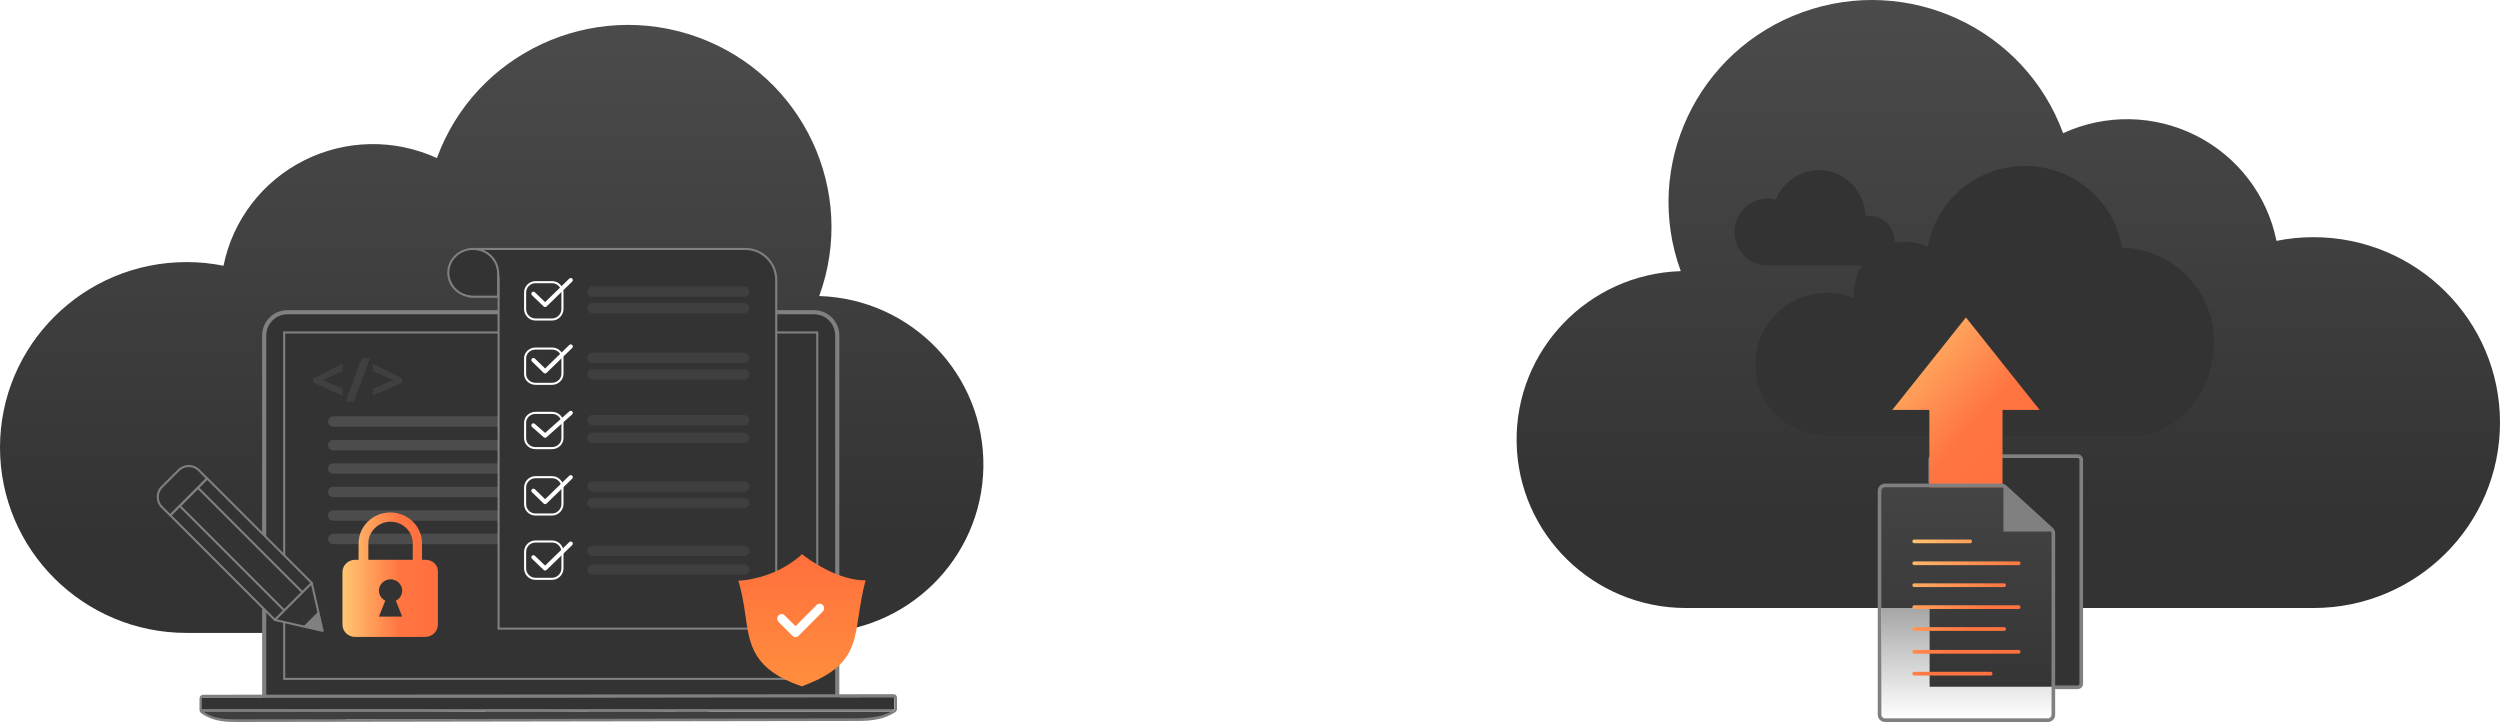 <svg width="1205" height="348" viewBox="0 0 1205 348" fill="none" xmlns="http://www.w3.org/2000/svg">
<path d="M1115.07 114.321C1109.09 114.321 1103.12 114.912 1097.26 116.09C1092.85 94.171 1078.56 75.474 1058.5 65.354C1038.44 55.234 1014.82 54.809 994.411 64.2C975.936 13.626 919.707 -12.486 868.819 5.874C817.932 24.234 791.657 80.12 810.132 130.689C765.555 132.089 730.343 168.758 731.009 213.075C731.68 257.396 767.986 292.993 812.586 293.065H1115.07C1164.73 293.065 1205 253.052 1205 203.693C1205 154.333 1164.73 114.321 1115.07 114.321Z" fill="url(#paint0_linear)"/>
<path d="M901.318 104.057C900.594 104.057 899.95 104.139 899.225 104.221C898.823 91.922 888.922 82 876.688 82C867.351 82.082 859.302 87.904 855.921 96.267C854.633 95.939 853.265 95.693 851.897 95.693C843.123 95.693 836.04 102.909 836.04 111.847C836.04 120.784 843.123 128 851.897 128H901.318C907.838 128 913.07 122.67 913.07 116.029C913.07 109.469 907.757 104.057 901.318 104.057Z" fill="#333333"/>
<path d="M1067.13 164.625C1067.13 140.043 1047.41 120.056 1022.81 119.33C1019.08 97.006 999.521 80 975.984 80C952.528 80 933.049 96.925 929.235 119.089C925.988 117.477 922.255 116.59 918.359 116.59C904.724 116.59 893.605 127.551 893.605 141.172C893.605 142.058 893.686 142.864 893.767 143.67C889.709 142.058 885.326 141.172 880.7 141.172C861.546 141.172 846.044 156.565 846.044 175.586C846.044 194.606 861.546 210 880.7 210H1032.47H1034.1C1053.99 205.084 1067.13 185.902 1067.13 164.625Z" fill="#333333"/>
<path d="M930.076 220H1003.1V331H930.076V220Z" fill="#333333"/>
<path fill-rule="evenodd" clip-rule="evenodd" d="M1001.42 220.751C1001.9 220.751 1002.29 221.143 1002.29 221.627V329.522C1002.29 330.006 1001.9 330.398 1001.42 330.398H990.002V332.149H1001.42C1002.87 332.149 1004.04 330.973 1004.04 329.522V221.627C1004.04 220.176 1002.87 219 1001.42 219H932.115C930.664 219 929.488 220.176 929.488 221.627V232.946H931.239V221.627C931.239 221.143 931.631 220.751 932.115 220.751H1001.42Z" fill="#808080"/>
<path d="M983.096 197.591L947.583 153L912.069 197.591H929.949V236H965.216V197.591H983.096Z" fill="url(#paint1_linear)"/>
<path d="M988.832 344.498C988.832 345.465 988.048 346.249 987.081 346.249H908.569C907.602 346.249 906.818 345.465 906.818 344.498V236.602C906.818 235.635 907.602 234.851 908.569 234.851H964.702C965.139 234.851 965.561 235.015 965.884 235.31L988.262 255.753C988.626 256.085 988.832 256.554 988.832 257.046V344.498Z" fill="url(#paint2_linear)"/>
<path fill-rule="evenodd" clip-rule="evenodd" d="M987.081 348H908.57C906.635 348 905.066 346.432 905.066 344.498V236.602C905.066 234.668 906.635 233.1 908.57 233.1H964.703C965.577 233.1 966.42 233.427 967.066 234.017L989.445 254.46C990.171 255.124 990.585 256.062 990.585 257.046V344.498C990.585 346.432 989.016 348 987.081 348ZM987.081 346.249C988.049 346.249 988.833 345.465 988.833 344.498V257.046C988.833 256.554 988.626 256.085 988.263 255.753L965.884 235.31C965.561 235.015 965.14 234.851 964.703 234.851H908.57C907.603 234.851 906.818 235.635 906.818 236.602V344.498C906.818 345.465 907.603 346.249 908.57 346.249H987.081Z" fill="#808080"/>
<path fill-rule="evenodd" clip-rule="evenodd" d="M949.622 260.04H922.659C922.161 260.04 921.758 260.443 921.758 260.94C921.758 261.437 922.161 261.84 922.659 261.84H949.622C950.119 261.84 950.522 261.437 950.522 260.94C950.522 260.443 950.119 260.04 949.622 260.04ZM972.993 270.602H922.659C922.161 270.602 921.758 271.005 921.758 271.502C921.758 271.999 922.161 272.403 922.659 272.403H972.993C973.49 272.403 973.894 271.999 973.894 271.502C973.894 271.005 973.49 270.602 972.993 270.602ZM922.659 281.164H965.964C966.462 281.164 966.865 281.567 966.865 282.064C966.865 282.562 966.462 282.965 965.964 282.965H922.659C922.161 282.965 921.758 282.562 921.758 282.064C921.758 281.567 922.161 281.164 922.659 281.164ZM972.993 291.726H922.659C922.161 291.726 921.758 292.13 921.758 292.627C921.758 293.124 922.161 293.527 922.659 293.527H972.993C973.49 293.527 973.894 293.124 973.894 292.627C973.894 292.13 973.49 291.726 972.993 291.726ZM922.659 313.257H972.993C973.49 313.257 973.894 313.66 973.894 314.157C973.894 314.654 973.49 315.057 972.993 315.057H922.659C922.161 315.057 921.758 314.654 921.758 314.157C921.758 313.66 922.161 313.257 922.659 313.257ZM965.964 302.289H922.659C922.161 302.289 921.758 302.692 921.758 303.189C921.758 303.686 922.161 304.089 922.659 304.089H965.964C966.462 304.089 966.865 303.686 966.865 303.189C966.865 302.692 966.462 302.289 965.964 302.289ZM922.659 323.819H959.479C959.976 323.819 960.379 324.222 960.379 324.719C960.379 325.217 959.976 325.62 959.479 325.62H922.659C922.161 325.62 921.758 325.217 921.758 324.719C921.758 324.222 922.161 323.819 922.659 323.819Z" fill="url(#paint3_linear)"/>
<path d="M965.647 234.895L989.141 256.196H965.647V234.895Z" fill="#808080"/>
<path d="M89.928 126.321C95.908 126.321 101.876 126.912 107.736 128.09C112.155 106.171 126.441 87.474 146.5 77.354C166.555 67.234 190.175 66.809 210.589 76.2C229.064 25.626 285.293 -0.486 336.181 17.874C387.069 36.234 413.343 92.12 394.869 142.689C439.445 144.089 474.657 180.758 473.991 225.075C473.32 269.396 437.014 304.993 392.414 305.065H89.928C40.266 305.065 0 265.052 0 215.693C0 166.333 40.266 126.321 89.928 126.321Z" fill="url(#paint4_linear)"/>
<path d="M402.309 336.484H403.561V335.233V161.75C403.561 155.492 398.553 150.485 392.292 150.485H138.605C132.345 150.485 127.336 155.492 127.336 161.75V335.233V336.484H128.588H402.309Z" fill="#333333"/>
<path fill-rule="evenodd" clip-rule="evenodd" d="M126.336 161.75C126.336 154.939 131.793 149.485 138.605 149.485H392.292C399.105 149.485 404.561 154.939 404.561 161.75V337.484H126.336V161.75ZM138.605 151.485C132.897 151.485 128.336 156.045 128.336 161.75V335.484H402.561V161.75C402.561 156.045 398.001 151.485 392.292 151.485H138.605Z" fill="#808080"/>
<path d="M136.978 160.249H393.92V327.222H136.978V160.249Z" fill="#333333"/>
<path fill-rule="evenodd" clip-rule="evenodd" d="M136.478 159.749H394.42V327.722H136.478V159.749ZM137.478 160.749V326.722H393.42V160.749H137.478Z" fill="#808080"/>
<path fill-rule="evenodd" clip-rule="evenodd" d="M167.029 346.748H233.643V346.999H248.92V346.748H263.946H283.73V347.124H304.39V346.748H327.931H334.442H341.454H415.456C418.211 346.748 421.968 346.123 425.599 344.996C427.227 344.495 428.729 343.869 430.232 343.118H341.579V342.242H325.301V342.993L304.515 342.618V342.367H283.855V342.993L250.297 342.493H249.045H233.769V343.118L170.785 342.242L169.658 342.493L149.248 342.743L97.284 342.618C98.285 343.619 100.289 345.371 101.917 345.872C105.673 346.999 110.306 346.999 113.311 346.999H149.248L165.025 347.374L167.029 346.748Z" fill="#3F3F3F"/>
<path fill-rule="evenodd" clip-rule="evenodd" d="M429.606 343.118L431.234 341.992H96.783L97.91 343.118H429.606Z" fill="#808080"/>
<path fill-rule="evenodd" clip-rule="evenodd" d="M97.409 336.359V342.242V342.367C99.538 344.62 104.797 347.124 115.065 346.748L413.203 346.248C415.958 346.248 420.591 345.872 424.097 345.121C425.724 344.746 430.983 342.743 431.109 342.117V336.234C319.792 336.359 208.601 336.359 97.409 336.359ZM115.065 348C109.305 348 103.295 348 97.284 343.995C96.658 343.494 96.282 343.118 96.157 342.242V336.735C96.157 336.735 96.157 334.857 98.161 334.857L430.608 334.607C431.735 334.607 432.361 335.358 432.361 336.484V341.867V342.117L432.236 342.242C432.11 342.743 431.61 343.243 430.983 343.619C428.98 344.746 426.601 345.872 423.846 346.498C420.215 347.374 416.458 347.499 413.453 347.499L115.065 348Z" fill="#808080"/>
<path fill-rule="evenodd" clip-rule="evenodd" d="M214.235 336.359C209.602 336.359 204.969 336.359 200.211 336.359C175.919 336.359 151.502 336.359 127.21 336.359L127.085 336.484V336.359C117.193 336.359 107.301 336.359 97.284 336.359V341.992H245.664H249.796H430.983V336.109C369.627 336.234 308.272 336.234 246.791 336.359C246.541 336.359 246.415 336.359 246.165 336.359C235.647 336.359 225.004 336.359 214.235 336.359Z" fill="#333333"/>
<path opacity="0.5" d="M268.704 205.684H160.643C159.266 205.684 158.139 204.558 158.139 203.181C158.139 201.804 159.266 200.678 160.643 200.678H268.704C270.082 200.678 271.209 201.804 271.209 203.181C271.209 204.558 270.082 205.684 268.704 205.684Z" fill="#666666"/>
<path opacity="0.5" d="M268.704 217.075H160.643C159.266 217.075 158.139 215.948 158.139 214.571C158.139 213.195 159.266 212.068 160.643 212.068H268.704C270.082 212.068 271.209 213.195 271.209 214.571C271.209 215.823 270.082 217.075 268.704 217.075Z" fill="#666666"/>
<path opacity="0.5" d="M268.704 228.34H160.643C159.266 228.34 158.139 227.213 158.139 225.836C158.139 224.459 159.266 223.333 160.643 223.333H268.704C270.082 223.333 271.209 224.459 271.209 225.836C271.209 227.213 270.082 228.34 268.704 228.34Z" fill="#666666"/>
<path opacity="0.5" d="M268.704 239.605H160.643C159.266 239.605 158.139 238.478 158.139 237.101C158.139 235.725 159.266 234.598 160.643 234.598H268.704C270.082 234.598 271.209 235.725 271.209 237.101C271.209 238.478 270.082 239.605 268.704 239.605Z" fill="#666666"/>
<path opacity="0.5" d="M268.704 250.995H160.643C159.266 250.995 158.139 249.868 158.139 248.492C158.139 247.115 159.266 245.988 160.643 245.988H268.704C270.082 245.988 271.209 247.115 271.209 248.492C271.209 249.868 270.082 250.995 268.704 250.995Z" fill="#666666"/>
<path opacity="0.5" d="M268.704 262.26H160.643C159.266 262.26 158.139 261.134 158.139 259.757C158.139 258.38 159.266 257.253 160.643 257.253H268.704C270.082 257.253 271.209 258.38 271.209 259.757C271.209 261.134 270.082 262.26 268.704 262.26Z" fill="#666666"/>
<path d="M359.287 120H227.087V120.125C234.452 120.872 240.319 127.101 240.319 134.7V303H374.143V134.7C374.018 126.602 367.402 120 359.287 120Z" fill="#333333"/>
<path fill-rule="evenodd" clip-rule="evenodd" d="M226.587 119.5H359.287C367.678 119.5 374.514 126.325 374.643 134.692L374.643 134.7L374.643 303.5H239.819V134.7C239.819 127.364 234.153 121.344 227.036 120.622L226.587 120.576V119.5ZM230.887 120.5C236.65 122.644 240.819 128.182 240.819 134.7V302.5H373.643V134.704C373.52 126.878 367.124 120.5 359.287 120.5H230.887Z" fill="#808080"/>
<path d="M228.024 120C221.362 120 216.083 125.178 216.083 131.44C216.083 137.34 220.734 142.277 226.767 142.88V143H240.092V131.56C239.966 125.178 234.686 120 228.024 120Z" fill="#333333"/>
<path fill-rule="evenodd" clip-rule="evenodd" d="M215.583 131.44C215.583 124.885 221.103 119.5 228.024 119.5C234.951 119.5 240.46 124.888 240.592 131.55L240.592 131.56L240.592 143.5H226.267V143.324C220.212 142.503 215.583 137.464 215.583 131.44ZM227.267 142.5H239.592V131.565C239.469 125.465 234.42 120.5 228.024 120.5C221.621 120.5 216.583 125.471 216.583 131.44C216.583 137.068 221.024 141.804 226.817 142.382L227.267 142.427V142.5Z" fill="#808080"/>
<path d="M266.087 154H258.113C255.283 154 253.097 151.686 253.097 148.986V141.014C253.097 138.186 255.412 136 258.113 136H266.087C268.917 136 271.104 138.314 271.104 141.014V148.986C271.104 151.686 268.788 154 266.087 154Z" fill="#333333"/>
<path fill-rule="evenodd" clip-rule="evenodd" d="M258.113 136.5C255.679 136.5 253.597 138.47 253.597 141.014V148.986C253.597 151.418 255.568 153.5 258.113 153.5H266.087C268.512 153.5 270.604 151.409 270.604 148.986V141.014C270.604 138.582 268.633 136.5 266.087 136.5H258.113ZM252.597 141.014C252.597 137.901 255.144 135.5 258.113 135.5H266.087C269.201 135.5 271.604 138.046 271.604 141.014V148.986C271.604 151.962 269.064 154.5 266.087 154.5H258.113C254.999 154.5 252.597 151.954 252.597 148.986V141.014Z" fill="white"/>
<path d="M266.087 185H258.113C255.283 185 253.097 182.814 253.097 180.264V172.736C253.097 170.064 255.412 168 258.113 168H266.087C268.917 168 271.104 170.186 271.104 172.736V180.264C271.104 182.814 268.788 185 266.087 185Z" fill="#333333"/>
<path fill-rule="evenodd" clip-rule="evenodd" d="M258.113 168.5C255.652 168.5 253.597 170.375 253.597 172.736V180.264C253.597 182.52 255.54 184.5 258.113 184.5H266.087C268.54 184.5 270.604 182.511 270.604 180.264V172.736C270.604 170.48 268.66 168.5 266.087 168.5H258.113ZM252.597 172.736C252.597 169.753 255.172 167.5 258.113 167.5H266.087C269.174 167.5 271.604 169.891 271.604 172.736V180.264C271.604 183.117 269.037 185.5 266.087 185.5H258.113C255.026 185.5 252.597 183.109 252.597 180.264V172.736Z" fill="white"/>
<path d="M266.087 216H258.113C255.283 216 253.097 213.814 253.097 211.264V203.736C253.097 201.064 255.412 199 258.113 199H266.087C268.917 199 271.104 201.186 271.104 203.736V211.264C271.104 213.814 268.788 216 266.087 216Z" fill="#333333"/>
<path fill-rule="evenodd" clip-rule="evenodd" d="M258.113 199.5C255.652 199.5 253.597 201.375 253.597 203.736V211.264C253.597 213.52 255.54 215.5 258.113 215.5H266.087C268.54 215.5 270.604 213.511 270.604 211.264V203.736C270.604 201.48 268.66 199.5 266.087 199.5H258.113ZM252.597 203.736C252.597 200.753 255.172 198.5 258.113 198.5H266.087C269.174 198.5 271.604 200.891 271.604 203.736V211.264C271.604 214.117 269.037 216.5 266.087 216.5H258.113C255.026 216.5 252.597 214.109 252.597 211.264V203.736Z" fill="white"/>
<path d="M266.087 248H258.113C255.283 248 253.097 245.686 253.097 242.986V235.014C253.097 232.186 255.412 230 258.113 230H266.087C268.917 230 271.104 232.314 271.104 235.014V242.986C271.104 245.686 268.788 248 266.087 248Z" fill="#333333"/>
<path fill-rule="evenodd" clip-rule="evenodd" d="M258.113 230.5C255.679 230.5 253.597 232.47 253.597 235.014V242.986C253.597 245.418 255.568 247.5 258.113 247.5H266.087C268.512 247.5 270.604 245.409 270.604 242.986V235.014C270.604 232.582 268.633 230.5 266.087 230.5H258.113ZM252.597 235.014C252.597 231.901 255.144 229.5 258.113 229.5H266.087C269.201 229.5 271.604 232.046 271.604 235.014V242.986C271.604 245.962 269.064 248.5 266.087 248.5H258.113C254.999 248.5 252.597 245.954 252.597 242.986V235.014Z" fill="white"/>
<path d="M266.087 279H258.113C255.283 279 253.097 276.686 253.097 273.986V266.014C253.097 263.186 255.412 261 258.113 261H266.087C268.917 261 271.104 263.314 271.104 266.014V273.986C271.104 276.686 268.788 279 266.087 279Z" fill="#333333"/>
<path fill-rule="evenodd" clip-rule="evenodd" d="M258.113 261.5C255.679 261.5 253.597 263.47 253.597 266.014V273.986C253.597 276.418 255.568 278.5 258.113 278.5H266.087C268.512 278.5 270.604 276.409 270.604 273.986V266.014C270.604 263.582 268.633 261.5 266.087 261.5H258.113ZM252.597 266.014C252.597 262.901 255.144 260.5 258.113 260.5H266.087C269.201 260.5 271.604 263.046 271.604 266.014V273.986C271.604 276.962 269.064 279.5 266.087 279.5H258.113C254.999 279.5 252.597 276.954 252.597 273.986V266.014Z" fill="white"/>
<path fill-rule="evenodd" clip-rule="evenodd" d="M275.823 134.304C276.207 134.7 276.198 135.333 275.802 135.718L263.439 147.718C263.052 148.092 262.439 148.094 262.05 147.722L256.406 142.316C256.008 141.933 255.994 141.3 256.376 140.902C256.758 140.503 257.391 140.489 257.79 140.871L262.738 145.611L274.409 134.282C274.805 133.898 275.438 133.907 275.823 134.304Z" fill="white"/>
<path fill-rule="evenodd" clip-rule="evenodd" d="M275.823 166.304C276.207 166.7 276.198 167.333 275.802 167.718L263.439 179.718C263.051 180.094 262.434 180.094 262.046 179.718L256.402 174.239C256.005 173.855 255.996 173.222 256.381 172.825C256.765 172.429 257.398 172.42 257.795 172.804L262.742 177.606L274.409 166.282C274.805 165.898 275.438 165.907 275.823 166.304Z" fill="white"/>
<path fill-rule="evenodd" clip-rule="evenodd" d="M275.852 198.335C276.219 198.748 276.182 199.38 275.77 199.747L263.407 210.747C263.03 211.083 262.462 211.085 262.082 210.751L256.438 205.795C256.023 205.431 255.982 204.799 256.347 204.384C256.711 203.969 257.343 203.928 257.758 204.293L262.738 208.665L274.44 198.253C274.853 197.886 275.485 197.923 275.852 198.335Z" fill="white"/>
<path fill-rule="evenodd" clip-rule="evenodd" d="M275.823 229.304C276.207 229.7 276.198 230.333 275.802 230.718L263.439 242.718C263.051 243.094 262.434 243.094 262.046 242.718L256.402 237.239C256.005 236.855 255.996 236.222 256.381 235.825C256.765 235.429 257.398 235.42 257.795 235.804L262.742 240.606L274.409 229.282C274.805 228.898 275.438 228.907 275.823 229.304Z" fill="white"/>
<path fill-rule="evenodd" clip-rule="evenodd" d="M275.823 261.304C276.207 261.7 276.198 262.333 275.802 262.718L263.439 274.718C263.052 275.092 262.439 275.094 262.05 274.722L256.406 269.316C256.008 268.933 255.994 268.3 256.376 267.902C256.758 267.503 257.391 267.489 257.79 267.871L262.738 272.611L274.409 261.282C274.805 260.898 275.438 260.907 275.823 261.304Z" fill="white"/>
<path opacity="0.5" d="M358.604 143H285.642C284.248 143 283.108 141.875 283.108 140.5C283.108 139.125 284.248 138 285.642 138H358.604C359.998 138 361.138 139.125 361.138 140.5C361.138 141.875 359.998 143 358.604 143Z" fill="#4C4C4C"/>
<path opacity="0.5" d="M358.604 151H285.642C284.248 151 283.108 149.875 283.108 148.5C283.108 147.125 284.248 146 285.642 146H358.604C359.998 146 361.138 147.125 361.138 148.5C361.138 149.875 359.998 151 358.604 151Z" fill="#4C4C4C"/>
<path opacity="0.5" d="M358.604 175H285.642C284.248 175 283.108 173.875 283.108 172.5C283.108 171.125 284.248 170 285.642 170H358.604C359.998 170 361.138 171.125 361.138 172.5C361.138 173.875 359.998 175 358.604 175Z" fill="#4C4C4C"/>
<path opacity="0.5" d="M358.604 183H285.642C284.248 183 283.108 181.875 283.108 180.5C283.108 179.125 284.248 178 285.642 178H358.604C359.998 178 361.138 179.125 361.138 180.5C361.138 181.875 359.998 183 358.604 183Z" fill="#4C4C4C"/>
<path opacity="0.5" d="M358.604 205H285.642C284.248 205 283.108 203.875 283.108 202.5C283.108 201.125 284.248 200 285.642 200H358.604C359.998 200 361.138 201.125 361.138 202.5C361.138 203.875 359.998 205 358.604 205Z" fill="#4C4C4C"/>
<path opacity="0.5" d="M358.604 213.5H285.642C284.248 213.5 283.108 212.375 283.108 211C283.108 209.625 284.248 208.5 285.642 208.5H358.604C359.998 208.5 361.138 209.625 361.138 211C361.138 212.375 359.998 213.5 358.604 213.5Z" fill="#4C4C4C"/>
<path opacity="0.5" d="M358.604 237H285.642C284.248 237 283.108 235.875 283.108 234.5C283.108 233.125 284.248 232 285.642 232H358.604C359.998 232 361.138 233.125 361.138 234.5C361.138 235.875 359.998 237 358.604 237Z" fill="#4C4C4C"/>
<path opacity="0.5" d="M358.604 245H285.642C284.248 245 283.108 243.875 283.108 242.5C283.108 241.125 284.248 240 285.642 240H358.604C359.998 240 361.138 241.125 361.138 242.5C361.138 243.875 359.998 245 358.604 245Z" fill="#4C4C4C"/>
<path opacity="0.5" d="M358.604 268H285.642C284.248 268 283.108 266.875 283.108 265.5C283.108 264.125 284.248 263 285.642 263H358.604C359.998 263 361.138 264.125 361.138 265.5C361.138 266.875 359.998 268 358.604 268Z" fill="#4C4C4C"/>
<path opacity="0.5" d="M358.604 277H285.642C284.248 277 283.108 275.875 283.108 274.5C283.108 273.125 284.248 272 285.642 272H358.604C359.998 272 361.138 273.125 361.138 274.5C361.138 275.875 359.998 277 358.604 277Z" fill="#4C4C4C"/>
<g opacity="0.5">
<path opacity="0.5" d="M165.151 190.664L151.002 184.406V182.403L165.151 175.394V178.773L155.385 183.279L165.151 187.285V190.664Z" fill="#666666"/>
<path opacity="0.5" d="M178.299 172.765L170.536 193.543H166.654L174.292 172.765H178.299Z" fill="#666666"/>
<path opacity="0.5" d="M179.676 187.285L189.443 183.279L179.676 178.773V175.394L193.826 182.403V184.406L179.676 190.664V187.285Z" fill="#666666"/>
</g>
<path d="M205.075 269.81H203.419V261.876C203.419 253.694 196.538 247 188.127 247C179.717 247 172.836 253.694 172.836 261.876V269.81H171.18C167.739 269.81 165.063 272.537 165.063 275.76V301.05C165.063 304.397 167.866 307 171.18 307H204.948C208.389 307 211.065 304.273 211.065 301.05V275.76C211.319 272.413 208.516 269.81 205.075 269.81ZM193.862 297.207H182.648L185.706 289.521C183.922 288.653 182.648 286.793 182.648 284.686C182.648 281.711 185.197 279.231 188.255 279.231C191.313 279.231 193.862 281.711 193.862 284.686C193.862 286.793 192.587 288.653 190.803 289.521L193.862 297.207ZM198.959 269.81H177.551V261.876C177.551 256.174 182.393 251.463 188.255 251.463C194.117 251.463 198.959 256.174 198.959 261.876V269.81V269.81Z" fill="url(#paint5_linear)"/>
<path d="M150.345 281.056L99.877 230.607L82.081 248.397L132.549 298.845L150.345 281.056Z" fill="#333333"/>
<path fill-rule="evenodd" clip-rule="evenodd" d="M99.524 230.254C99.719 230.058 100.036 230.058 100.231 230.254L150.699 280.702C150.894 280.897 150.894 281.214 150.699 281.409L132.902 299.199C132.707 299.394 132.39 299.394 132.195 299.199L81.727 248.75C81.532 248.555 81.532 248.238 81.727 248.043L99.524 230.254ZM99.877 231.314L82.788 248.397L132.549 298.138L149.638 281.055L99.877 231.314Z" fill="#808080"/>
<path fill-rule="evenodd" clip-rule="evenodd" d="M95.052 234.745C95.248 234.55 95.564 234.55 95.76 234.745L146.221 285.188C146.417 285.383 146.417 285.699 146.221 285.895C146.026 286.09 145.71 286.09 145.514 285.895L95.053 235.452C94.857 235.257 94.857 234.94 95.052 234.745Z" fill="#808080"/>
<path fill-rule="evenodd" clip-rule="evenodd" d="M86.287 243.507C86.483 243.312 86.799 243.312 86.994 243.507L137.456 293.949C137.652 294.145 137.652 294.461 137.456 294.657C137.261 294.852 136.945 294.852 136.749 294.657L86.287 244.214C86.092 244.019 86.092 243.702 86.287 243.507Z" fill="#808080"/>
<path d="M155.51 304.066L150.251 281.035L132.47 298.809L155.51 304.066Z" fill="#333333"/>
<path fill-rule="evenodd" clip-rule="evenodd" d="M150.389 280.555C150.564 280.605 150.698 280.747 150.738 280.924L155.997 303.955C156.035 304.122 155.985 304.298 155.863 304.42C155.742 304.541 155.566 304.592 155.398 304.554L132.359 299.297C132.181 299.256 132.04 299.122 131.99 298.948C131.939 298.773 131.988 298.584 132.116 298.455L149.897 280.682C150.026 280.553 150.214 280.504 150.389 280.555ZM133.463 298.523L154.845 303.402L149.964 282.028L133.463 298.523Z" fill="#808080"/>
<path d="M155.51 304.066L153.381 294.804L146.244 301.938L155.51 304.066Z" fill="#808080"/>
<path d="M78.001 244.361L82.008 248.367L99.789 230.593L95.782 226.587C93.152 223.959 88.895 223.959 86.14 226.587L78.001 234.723C75.372 237.352 75.372 241.733 78.001 244.361Z" fill="#333333"/>
<path fill-rule="evenodd" clip-rule="evenodd" d="M85.795 226.226C88.738 223.417 93.306 223.406 96.135 226.234L100.142 230.239C100.236 230.333 100.289 230.46 100.289 230.593C100.289 230.725 100.236 230.853 100.142 230.946L82.362 248.72C82.166 248.915 81.85 248.915 81.655 248.72L77.648 244.715C74.823 241.891 74.823 237.193 77.648 234.37L85.795 226.226ZM86.49 226.945L78.355 235.077C75.921 237.51 75.921 241.574 78.355 244.008L82.008 247.66L99.081 230.593L95.428 226.941C93 224.513 89.056 224.501 86.49 226.945Z" fill="#808080"/>
<path fill-rule="evenodd" clip-rule="evenodd" d="M386.574 267.111C386.574 267.111 397.337 275.959 409.778 278.843C412.215 279.409 414.718 279.745 417.216 279.741C416.516 282.346 415.961 284.827 415.498 287.194C414.839 290.564 414.365 293.703 413.921 296.64C411.574 312.183 410.076 322.106 386.469 330.833C363.335 322.79 361.413 311.665 359.37 297.212C358.933 294.115 358.466 290.817 357.747 287.282C357.264 284.912 356.668 282.436 355.89 279.844C358.352 279.84 360.863 279.47 363.335 278.858C378.036 275.801 386.574 267.111 386.574 267.111Z" fill="url(#paint6_linear)"/>
<path fill-rule="evenodd" clip-rule="evenodd" d="M396.637 291.63C397.451 292.504 397.428 293.896 396.587 294.741L384.905 306.473C384.084 307.298 382.781 307.298 381.96 306.473L375.285 299.769C374.444 298.925 374.422 297.532 375.235 296.659C376.048 295.785 377.389 295.762 378.23 296.606L383.433 301.832L393.642 291.578C394.483 290.734 395.824 290.757 396.637 291.63Z" fill="white"/>
<defs>
<linearGradient id="paint0_linear" x1="968" y1="-7.18865e-09" x2="967.909" y2="247" gradientUnits="userSpaceOnUse">
<stop stop-color="#4B4B4B"/>
<stop offset="1" stop-color="#333333"/>
</linearGradient>
<linearGradient id="paint1_linear" x1="912.069" y1="149.758" x2="994.56" y2="223.107" gradientUnits="userSpaceOnUse">
<stop stop-color="#FFC671"/>
<stop offset="0.594" stop-color="#FF7541"/>
<stop offset="1" stop-color="#FF6F3D"/>
</linearGradient>
<linearGradient id="paint2_linear" x1="947.825" y1="234.851" x2="947.825" y2="346.249" gradientUnits="userSpaceOnUse">
<stop stop-color="#444444"/>
<stop offset="1" stop-color="#444444" stop-opacity="0"/>
</linearGradient>
<linearGradient id="paint3_linear" x1="921.758" y1="257.478" x2="986.206" y2="310.715" gradientUnits="userSpaceOnUse">
<stop stop-color="#FFC671"/>
<stop offset="0.594" stop-color="#FF7541"/>
<stop offset="1" stop-color="#FF6F3D"/>
</linearGradient>
<linearGradient id="paint4_linear" x1="237" y1="12" x2="237.091" y2="259" gradientUnits="userSpaceOnUse">
<stop stop-color="#4B4B4B"/>
<stop offset="1" stop-color="#333333"/>
</linearGradient>
<linearGradient id="paint5_linear" x1="165.217" y1="277.021" x2="211.278" y2="277.021" gradientUnits="userSpaceOnUse">
<stop stop-color="#FFC671"/>
<stop offset="0.594" stop-color="#FF7541"/>
<stop offset="1" stop-color="#FF6F3D"/>
</linearGradient>
<linearGradient id="paint6_linear" x1="386.553" y1="267.111" x2="386.553" y2="330.833" gradientUnits="userSpaceOnUse">
<stop stop-color="#FF6F3D"/>
<stop offset="1" stop-color="#FF8E3D"/>
</linearGradient>
</defs>
</svg>
